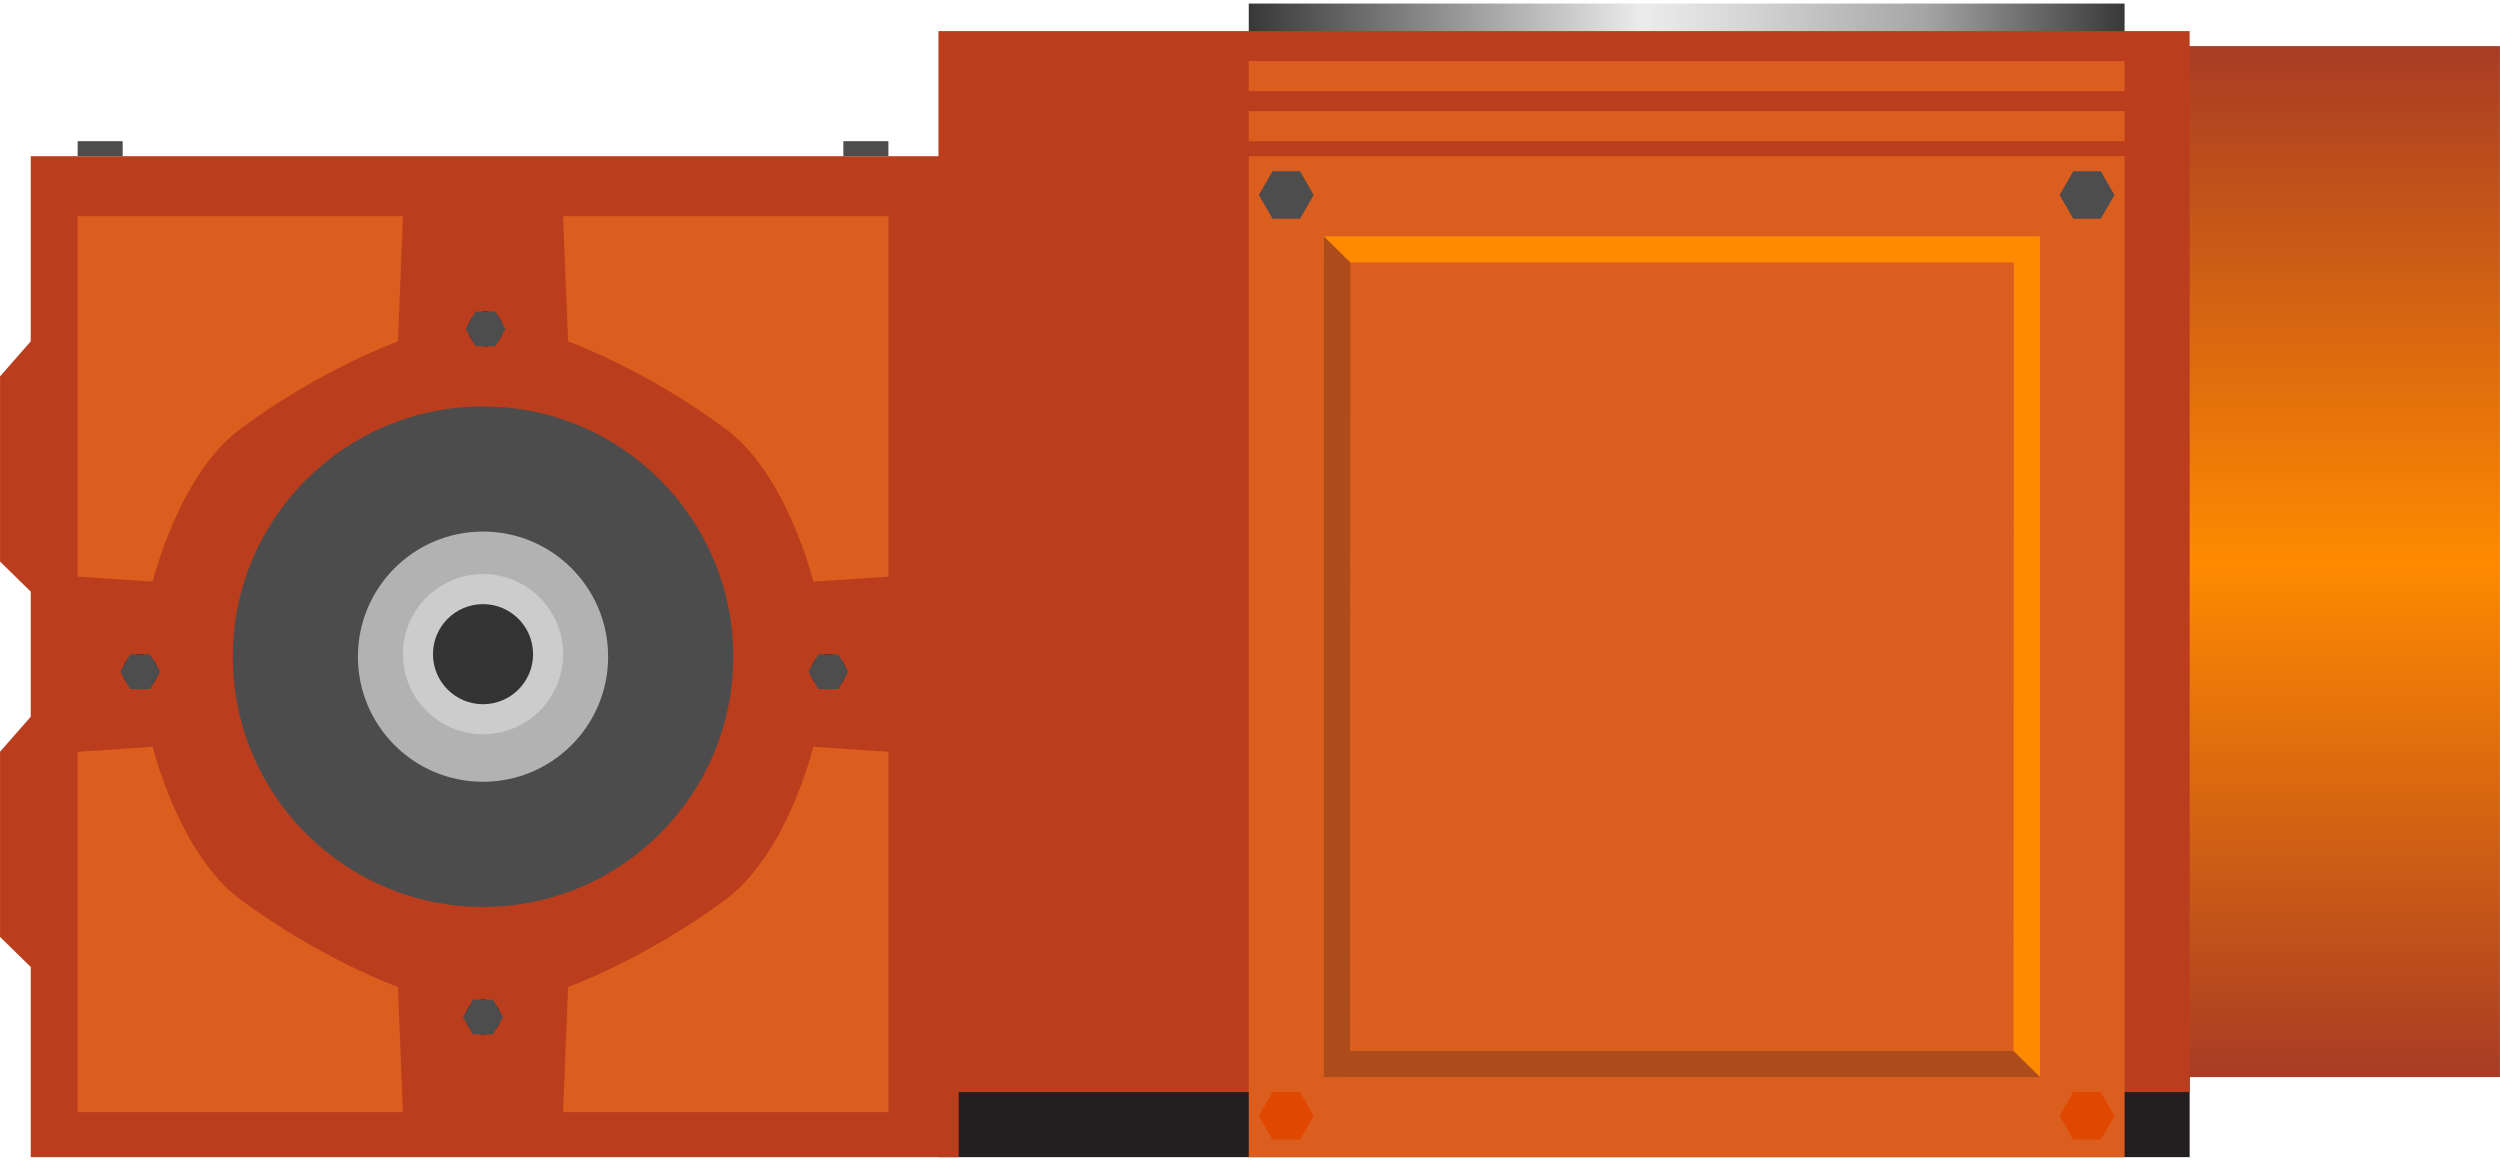 <!DOCTYPE svg PUBLIC "-//W3C//DTD SVG 1.1//EN" "http://www.w3.org/Graphics/SVG/1.1/DTD/svg11.dtd"><svg version="1.1" xmlns="http://www.w3.org/2000/svg" xmlns:xlink="http://www.w3.org/1999/xlink" width="112px" height="52px" viewBox="0 0 112.5 51.912" enable-background="new 0 0 112.5 51.912" xml:space="preserve">
<g id="Group_Shaft">
	<linearGradient id="SVGID_1_" gradientUnits="userSpaceOnUse" x1="56.194" y1="0.759" x2="95.606" y2="0.759">
		<stop offset="0" style="stop-color:#383838" />
		<stop offset="0.45" style="stop-color:#ECECEC" />
		<stop offset="0.55" style="stop-color:#D9D9D9" />
		<stop offset="0.76" style="stop-color:#A8A8A8" />
		<stop offset="0.77" style="stop-color:#A6A6A6" />
		<stop offset="1" style="stop-color:#383838" />
	</linearGradient>
	<path fill="url(#SVGID_1_)" d="M56.194,0h39.413v1.519H56.194V0z" />
</g>
<g id="Group_Base">
	<path fill="#231F20" d="M42.23,47.984h56.304v3.928H42.23V47.984z" />
</g>
<g id="Group_MotorBody">
	<linearGradient id="XMLID_3_" gradientUnits="userSpaceOnUse" x1="105.053" y1="48.309" x2="105.053" y2="1.915">
		<stop offset="0" style="stop-color:#E04700" />
		<stop offset="0" style="stop-color:#A83C24" />
		<stop offset="0.5" style="stop-color:#FF8A00" />
		<stop offset="1" style="stop-color:#A83C24" />
	</linearGradient>
	<path id="XMLID_1_" fill="url(#XMLID_3_)" d="M97.608,1.915h14.89v46.394h-14.89V1.915" />
	<path fill="#BA3E1D" d="M1.383,6.869h41.759v45.043H1.383v-8.558l-1.381-1.352v-8.334l1.381-1.576v-5.63l-1.381-1.352v-8.333   l1.381-1.576V6.869z" />
	<path fill="#BA3E1D" d="M42.23,1.239h56.304v47.746H42.23V1.239z" />
	<path fill="#DB5E1E" d="M56.194,6.869h39.413v45.043H56.194V6.869z" />
	<circle fill="#4C4C4C" cx="21.736" cy="29.391" r="11.261" />
	<circle fill="#B2B2B2" cx="21.736" cy="29.39" r="5.63" />
	<circle fill="#CCCCCC" cx="21.736" cy="29.278" r="3.604" />
	<circle fill="#333333" cx="21.736" cy="29.278" r="2.252" />
	<path fill="#DB5E1E" d="M56.194,4.842h39.413v1.351H56.194V4.842z" />
	<path fill="#DB5E1E" d="M56.194,2.59h39.413v1.352H56.194V2.59z" />
	<path fill="#4D4D4D" d="M3.494,6.193h2.027v0.676H3.494V6.193z" />
	<path fill="#4D4D4D" d="M37.951,6.193h2.027v0.676h-2.027V6.193z" />
	<path fill="#DB5E1E" d="M25.564,15.202l-0.225-5.63h14.639v16.215L36.6,26.012c0,0-1.163-4.806-3.941-6.869   C29.008,16.433,25.564,15.202,25.564,15.202z" />
	<path fill="#DB5E1E" d="M10.813,19.143c-2.779,2.063-3.941,6.869-3.941,6.869l-3.378-0.225V9.572h14.639l-0.225,5.63   C17.907,15.202,14.464,16.433,10.813,19.143z" />
	<path fill="#DB5E1E" d="M17.907,44.255l0.225,5.631H3.494V33.67l3.378-0.226c0,0,1.163,4.807,3.941,6.869   C14.464,43.024,17.907,44.255,17.907,44.255z" />
	<path fill="#DB5E1E" d="M32.659,40.313c2.779-2.063,3.941-6.869,3.941-6.869l3.378,0.226v16.216H25.339l0.225-5.631   C25.564,44.255,29.008,43.024,32.659,40.313z" />
	<circle fill="#231F20" cx="21.848" cy="14.639" r="0.788" />
	<circle fill="#231F20" cx="6.308" cy="30.065" r="0.788" />
	<circle fill="#231F20" cx="21.736" cy="45.606" r="0.788" />
	<circle fill="#231F20" cx="37.276" cy="30.065" r="0.788" />
	<polygon fill="#FF8A00" points="59.572,10.473 91.803,10.473 90.666,11.65 59.572,11.65  " />
	<polygon fill="#AE4B1B" points="59.572,10.473 59.572,48.309 60.75,48.309 60.764,11.65  " />
	<polygon fill="#AE4B1B" points="91.803,48.309 59.572,48.309 60.709,47.131 91.803,47.131  " />
	<polygon fill="#FF8A00" points="91.803,48.309 91.803,10.473 90.625,11.65 90.611,47.131  " />
	<polygon fill="#4D4D4D" points="57.266,9.683 56.648,8.614 57.266,7.545 58.5,7.545 59.117,8.614 58.5,9.683  " />
	<polygon fill="#4D4D4D" points="93.3,9.683 92.683,8.614 93.3,7.545 94.534,7.545 95.151,8.614 94.534,9.683  " />
	<polygon fill="#E04700" points="93.3,51.122 92.683,50.054 93.3,48.984 94.534,48.984 95.151,50.054 94.534,51.122  " />
	<polygon fill="#E04700" points="57.266,51.122 56.648,50.054 57.266,48.984 58.5,48.984 59.117,50.054 58.5,51.122  " />
	<polygon fill="#4D4D4D" points="21.399,15.417 20.95,14.639 21.399,13.861 22.298,13.861 22.747,14.639 22.298,15.417  " />
	<polygon fill="#4D4D4D" points="5.859,30.845 5.41,30.067 5.859,29.288 6.758,29.288 7.207,30.067 6.758,30.845  " />
	<polygon fill="#4D4D4D" points="36.826,30.845 36.377,30.067 36.826,29.288 37.725,29.288 38.174,30.067 37.725,30.845  " />
	<polygon fill="#4D4D4D" points="21.286,46.386 20.837,45.608 21.286,44.829 22.185,44.829 22.634,45.608 22.185,46.386  " />
</g>
</svg>